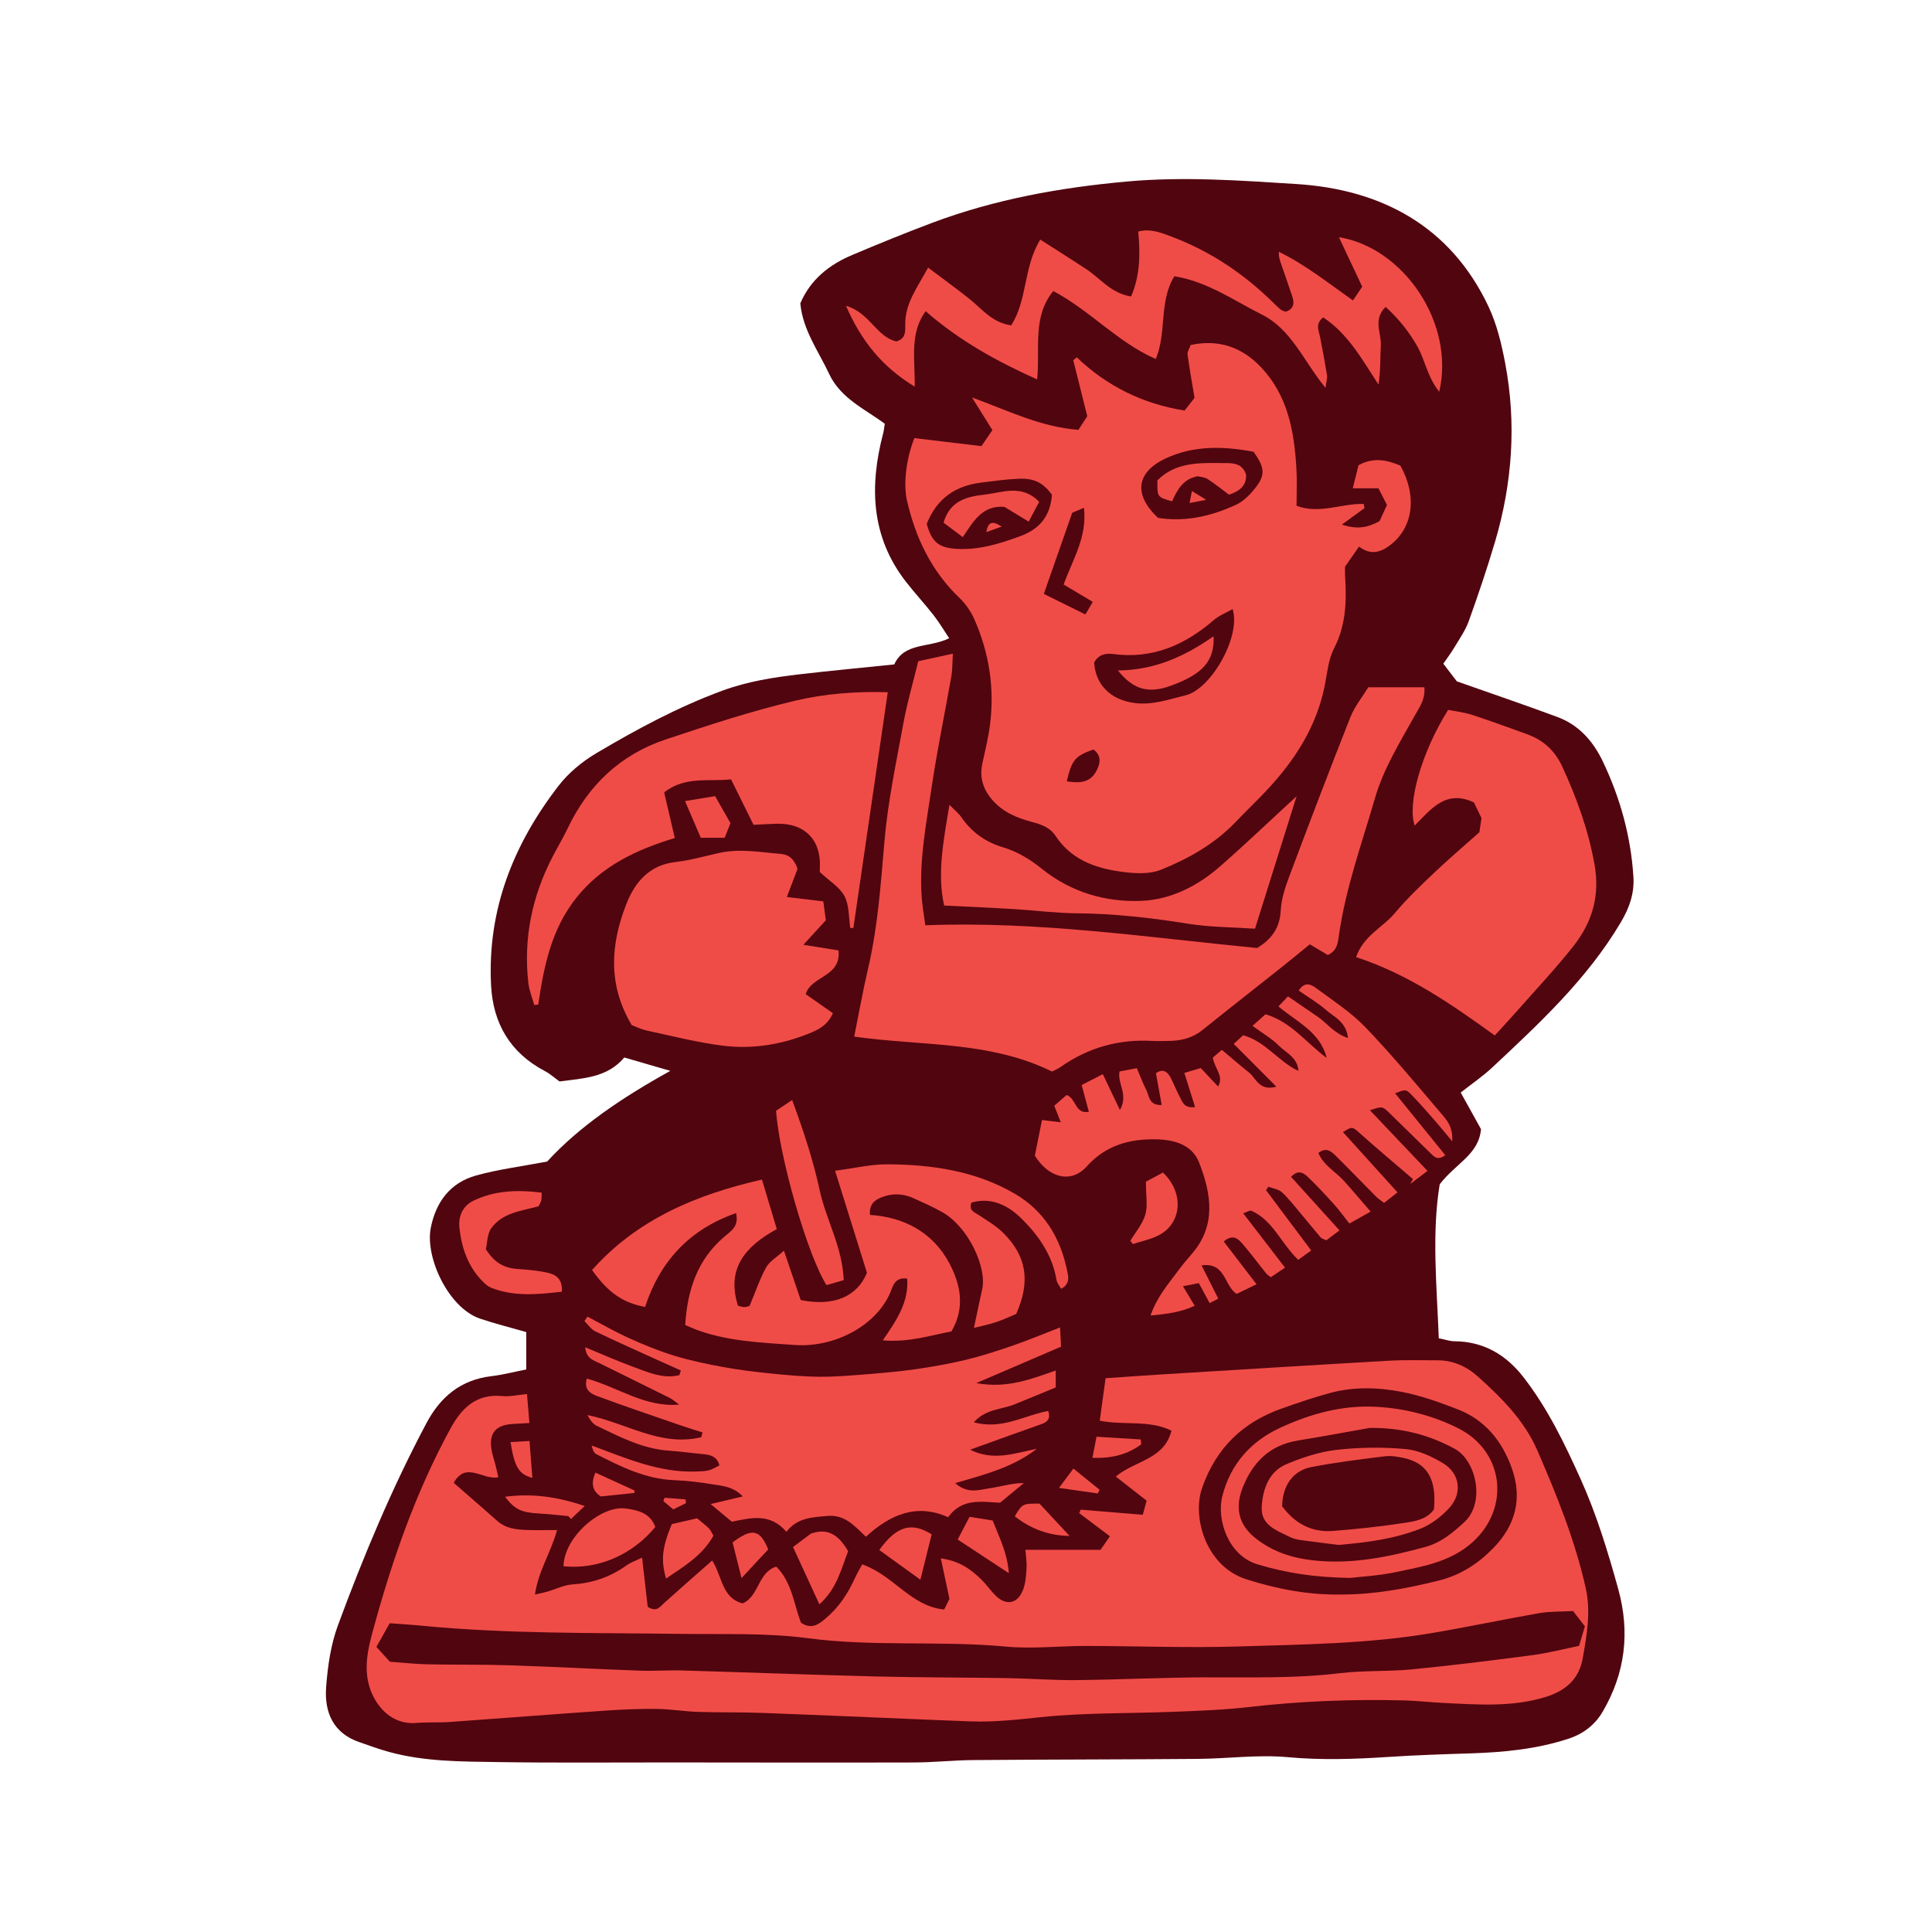 <svg version="1.1" id="svg" xmlns="http://www.w3.org/2000/svg" xmlns:xlink="http://www.w3.org/1999/xlink" x="0px" y="0px"
	 width="200px" height="200px" viewBox="0 0 200 200" enable-background="new 0 0 200 200" xml:space="preserve">
<path class="stroke" fill="#51050f"  fill-rule="evenodd" clip-rule="evenodd" d="M149.039,122.596c-0.834,5.071-0.31,10.456-0.095,15.943
	c0.638,0.127,1.124,0.303,1.612,0.306c3.014,0.02,5.34,1.393,7.133,3.697c2.517,3.232,4.282,6.896,5.955,10.612
	c1.65,3.663,2.805,7.483,3.875,11.342c1.238,4.47,0.727,8.701-1.604,12.688c-0.801,1.368-1.997,2.303-3.563,2.814
	c-3.293,1.076-6.678,1.401-10.108,1.51c-2.838,0.091-5.677,0.183-8.509,0.369c-3.479,0.23-6.93,0.347-10.434,0.025
	c-3.06-0.282-6.18,0.152-9.275,0.178c-7.741,0.064-15.482,0.06-23.224,0.121c-2.065,0.017-4.13,0.243-6.195,0.249
	c-8.526,0.024-17.052,0.002-25.577-0.003c-5.807-0.004-11.614,0.053-17.42-0.036c-3.797-0.059-7.622-0.03-11.334-1.051
	c-1.053-0.288-2.08-0.668-3.111-1.027c-2.697-0.938-3.59-3.104-3.404-5.657c0.156-2.165,0.478-4.403,1.223-6.425
	c2.639-7.146,5.573-14.173,9.153-20.914c1.466-2.759,3.574-4.503,6.749-4.879c1.202-0.143,2.383-0.456,3.593-0.694
	c0-1.465,0-2.783,0-3.866c-1.738-0.5-3.278-0.886-4.777-1.39c-3.269-1.099-5.722-6.34-5.106-9.417
	c0.538-2.688,2.026-4.661,4.682-5.403c2.28-0.637,4.656-0.93,7.365-1.447c3.309-3.606,7.66-6.568,12.75-9.386
	c-1.854-0.539-3.24-0.94-4.77-1.384c-1.76,2.107-4.277,2.153-6.703,2.481c-0.5-0.36-0.968-0.788-1.511-1.073
	c-3.591-1.886-5.373-4.936-5.575-8.891c-0.398-7.787,2.307-14.588,6.988-20.645c1.039-1.347,2.46-2.517,3.932-3.386
	c4.16-2.463,8.407-4.753,12.98-6.445c2.656-0.981,5.355-1.395,8.106-1.716c3.199-0.372,6.409-0.673,9.735-1.016
	c1.037-2.305,3.6-1.686,5.684-2.709c-0.568-0.848-1.043-1.653-1.613-2.385c-0.913-1.167-1.924-2.261-2.837-3.429
	c-3.667-4.693-3.82-9.939-2.377-15.428c0.064-0.246,0.087-0.503,0.162-0.959c-2.034-1.518-4.573-2.621-5.76-5.161
	c-1.111-2.377-2.733-4.548-2.985-7.306c1.051-2.471,2.99-4.001,5.373-5.009c2.733-1.154,5.482-2.277,8.26-3.321
	c6.503-2.443,13.244-3.655,20.166-4.282c5.894-0.534,11.76-0.108,17.58,0.261c8.742,0.555,15.916,4.33,19.857,12.672
	c0.867,1.837,1.359,3.898,1.738,5.911c1.167,6.197,0.738,12.346-1.038,18.384c-0.82,2.784-1.757,5.537-2.735,8.271
	c-0.341,0.954-0.947,1.817-1.474,2.699c-0.358,0.604-0.788,1.166-1.164,1.716c0.532,0.695,0.999,1.304,1.401,1.828
	c3.494,1.234,6.969,2.413,10.408,3.689c2.232,0.828,3.71,2.514,4.717,4.631c1.793,3.77,2.885,7.727,3.152,11.9
	c0.109,1.729-0.404,3.211-1.311,4.736c-3.485,5.874-8.411,10.437-13.313,15.027c-0.979,0.916-2.104,1.679-3.253,2.584
	c0.681,1.228,1.39,2.507,2.099,3.786C153.094,119.512,150.689,120.437,149.039,122.596z"/>
<path fill-rule="evenodd" clip-rule="evenodd" fill="#f04c47" class="fill" d="M54.553,144.313c0.094,1.122,0.168,1.995,0.251,2.994
	c-0.684,0.04-1.247,0.068-1.81,0.108c-1.725,0.121-2.408,0.992-2.102,2.715c0.09,0.506,0.267,0.997,0.395,1.498
	c0.104,0.409,0.194,0.821,0.305,1.293c-1.586,0.35-3.337-1.709-4.625,0.579c1.527,1.334,3.027,2.627,4.508,3.943
	c0.891,0.79,1.975,0.905,3.079,0.941c0.96,0.031,1.919,0.007,3.11,0.007c-0.641,2.344-1.937,4.231-2.288,6.678
	c0.635-0.149,0.979-0.214,1.312-0.311c0.857-0.251,1.699-0.686,2.566-0.74c2.065-0.133,3.905-0.751,5.579-1.956
	c0.448-0.324,1.001-0.506,1.634-0.816c0.215,1.872,0.409,3.564,0.584,5.094c0.927,0.574,1.243,0.016,1.672-0.371
	c1.614-1.457,3.256-2.886,5-4.424c1.043,1.615,0.983,3.869,3.148,4.438c1.739-0.752,1.556-3.201,3.487-3.807
	c1.648,1.626,1.816,3.924,2.565,5.813c1.112,0.73,1.843,0.143,2.539-0.441c1.361-1.141,2.317-2.584,3.043-4.196
	c0.204-0.455,0.47-0.884,0.755-1.413c1.637,0.588,2.848,1.622,4.109,2.596c1.273,0.98,2.596,1.908,4.371,2.082
	c0.233-0.473,0.452-0.916,0.545-1.104c-0.317-1.49-0.578-2.718-0.89-4.188c1.946,0.258,3.145,1.153,4.234,2.227
	c0.505,0.497,0.907,1.097,1.408,1.598c1.101,1.103,2.296,0.899,2.862-0.557c0.273-0.697,0.32-1.498,0.368-2.258
	c0.039-0.628-0.073-1.266-0.118-1.9c2.654,0,5.189,0,7.775,0c0.318-0.459,0.599-0.863,0.975-1.403
	c-1.107-0.833-2.146-1.613-3.183-2.394c0.054-0.12,0.107-0.239,0.161-0.358c2.119,0.175,4.237,0.35,6.425,0.53
	c0.179-0.665,0.286-1.064,0.395-1.464c-1.079-0.844-2.075-1.623-3.19-2.495c1.985-1.669,5.029-1.749,5.76-4.753
	c-2.36-1.144-4.883-0.519-7.421-1.03c0.206-1.499,0.404-2.938,0.604-4.395c2.053-0.141,3.898-0.276,5.747-0.39
	c7.859-0.481,15.718-0.972,23.58-1.421c1.672-0.096,3.354-0.046,5.031-0.044c1.63,0.001,3.016,0.632,4.211,1.707
	c2.458,2.215,4.784,4.53,6.134,7.642c2.005,4.619,3.89,9.276,4.997,14.214c0.555,2.475,0.116,4.891-0.31,7.3
	c-0.372,2.109-1.748,3.334-3.783,3.972c-3.482,1.091-7.028,0.805-10.573,0.638c-1.352-0.063-2.699-0.226-4.05-0.262
	c-5.426-0.144-10.834,0.068-16.232,0.69c-2.557,0.295-5.141,0.382-7.714,0.485c-4.574,0.185-9.176,0.078-13.717,0.554
	c-2.438,0.255-4.845,0.529-7.292,0.438c-1.222-0.046-2.444-0.093-3.668-0.143c-5.997-0.248-11.993-0.513-17.991-0.736
	c-2.192-0.081-4.391-0.029-6.583-0.103c-1.41-0.047-2.817-0.293-4.227-0.307c-1.802-0.02-3.607,0.055-5.406,0.179
	c-5.341,0.369-10.679,0.792-16.02,1.17c-1.158,0.083-2.329,0.006-3.485,0.103c-2.521,0.215-4.128-1.668-4.767-3.479
	c-0.736-2.086-0.254-4.137,0.28-6.101c1.966-7.233,4.417-14.294,8.024-20.905c1.158-2.122,2.676-3.615,5.355-3.352
	C52.741,144.598,53.514,144.407,54.553,144.313z M40.357,172.021c1.338,0.096,2.619,0.241,3.902,0.269
	c2.83,0.061,5.663,0.008,8.492,0.101c4.498,0.146,8.994,0.391,13.491,0.555c1.474,0.054,2.95-0.062,4.423-0.019
	c6.691,0.195,13.382,0.454,20.074,0.622c4.512,0.112,9.026,0.097,13.54,0.17c2.38,0.039,4.761,0.23,7.14,0.205
	c4.445-0.045,8.89-0.27,13.335-0.284c4.643-0.015,9.278,0.131,13.911-0.428c2.49-0.3,5.031-0.16,7.531-0.402
	c4.166-0.407,8.322-0.925,12.473-1.474c1.637-0.216,3.247-0.641,4.793-0.954c0.264-0.88,0.443-1.48,0.606-2.023
	c-0.468-0.605-0.858-1.111-1.225-1.586c-1.326,0.075-2.431,0.033-3.495,0.219c-3.735,0.654-7.447,1.445-11.188,2.074
	c-6.576,1.104-13.238,1.166-19.875,1.373c-5.279,0.165-10.569-0.045-15.855-0.05c-2.769-0.004-5.561,0.323-8.301,0.067
	c-6.816-0.639-13.665,0.033-20.488-0.868c-4.325-0.573-8.758-0.387-13.143-0.448c-8.968-0.127-17.942,0.021-26.887-0.852
	c-1.02-0.101-2.043-0.157-3.271-0.249c-0.454,0.811-0.903,1.612-1.373,2.447C39.521,171.095,39.945,171.564,40.357,172.021z
	 M138.875,165.066c3.443-0.007,6.783-0.62,10.115-1.461c2.234-0.563,4.02-1.741,5.565-3.315c2.319-2.361,3.089-5.153,1.929-8.352
	c-1.015-2.795-2.768-4.955-5.582-6.044c-1.858-0.719-3.764-1.408-5.71-1.792c-2.466-0.483-5.007-0.574-7.479,0.091
	c-1.676,0.449-3.323,1.018-4.964,1.593c-4.076,1.426-6.857,4.086-8.312,8.254c-1.052,3.014,0.399,8.105,4.559,9.438
	C132.221,164.509,135.489,165.128,138.875,165.066z"/>
<path fill-rule="evenodd" clip-rule="evenodd" fill="#f04c47" class="fill" d="M94.658,45.353c2.421,0.289,4.705,0.562,6.941,0.829
	c0.469-0.685,0.787-1.149,1.134-1.658c-0.726-1.161-1.418-2.27-2.111-3.378c3.659,1.323,7.052,3.047,11.013,3.353
	c0.31-0.474,0.616-0.944,0.92-1.41c-0.494-1.971-0.973-3.883-1.451-5.796c0.12-0.1,0.241-0.199,0.361-0.299
	c3.12,2.967,6.777,4.799,11.166,5.506c0.318-0.408,0.699-0.896,1.027-1.314c-0.264-1.593-0.527-3.046-0.724-4.506
	c-0.037-0.278,0.194-0.593,0.332-0.97c2.851-0.601,5.233,0.19,7.213,2.246c2.833,2.938,3.493,6.668,3.724,10.527
	c0.076,1.275,0.013,2.558,0.013,3.873c2.354,0.906,4.669-0.256,6.952-0.188c0.028,0.145,0.057,0.289,0.086,0.435
	c-0.677,0.491-1.354,0.984-2.346,1.704c1.63,0.538,2.701,0.297,3.9-0.356c0.207-0.451,0.47-1.024,0.77-1.677
	c-0.296-0.577-0.58-1.135-0.881-1.724c-0.857,0-1.613,0-2.66,0c0.226-0.907,0.416-1.674,0.594-2.388
	c1.565-0.865,2.966-0.538,4.333,0.037c1.764,3.152,1.327,6.425-1.062,8.237c-0.999,0.758-2.026,1.06-3.218,0.147
	c-0.479,0.688-0.951,1.366-1.447,2.079c0,0.308-0.018,0.63,0.004,0.948c0.168,2.584,0.106,5.094-1.142,7.508
	c-0.576,1.113-0.697,2.477-0.941,3.742c-0.839,4.341-3.126,7.872-6.097,11.024c-1.018,1.08-2.099,2.104-3.122,3.18
	c-2.182,2.295-4.886,3.812-7.763,4.976c-1.014,0.411-2.286,0.399-3.409,0.283c-2.951-0.309-5.725-1.113-7.497-3.789
	c-0.59-0.891-1.473-1.186-2.425-1.44c-1.574-0.42-3.046-1.02-4.152-2.319c-0.948-1.114-1.31-2.329-0.995-3.766
	c0.29-1.323,0.615-2.647,0.787-3.988c0.484-3.789-0.09-7.45-1.631-10.934c-0.355-0.803-0.898-1.585-1.532-2.191
	c-2.905-2.781-4.548-6.224-5.431-10.074C93.485,50.057,93.839,47.383,94.658,45.353z M119.878,53.61
	c2.862,0.448,5.54-0.187,8.077-1.356c0.827-0.381,1.553-1.151,2.115-1.901c0.934-1.244,0.813-2.016-0.295-3.585
	c-3.041-0.575-6.172-0.695-9.131,0.7C117.615,48.896,117.322,51.209,119.878,53.61z M113.266,68.58
	c0.14,2.314,1.702,3.872,4.188,4.197c1.842,0.24,3.524-0.373,5.278-0.799c2.646-0.642,5.753-6.092,4.87-8.927
	c-0.686,0.393-1.41,0.668-1.961,1.146c-3.006,2.599-6.375,4.051-10.427,3.507C114.368,67.59,113.691,67.808,113.266,68.58z
	 M95.934,54.23c0.508,1.825,1.191,2.446,2.951,2.576c2.371,0.178,4.571-0.504,6.772-1.317c2.079-0.77,3.084-2.185,3.241-4.273
	c-0.935-1.259-1.824-1.724-3.49-1.653c-1.285,0.056-2.568,0.235-3.849,0.396C98.916,50.288,96.983,51.588,95.934,54.23z
	 M110.105,60.507c0.976-2.665,2.455-4.93,2.104-7.939c-0.711,0.3-1.143,0.483-1.214,0.513c-1.032,2.952-1.94,5.546-2.938,8.4
	c1.445,0.715,2.847,1.406,4.303,2.127c0.356-0.605,0.571-0.971,0.765-1.3C112.096,61.694,111.167,61.139,110.105,60.507z
	 M110.43,80.88c1.287,0.216,2.354,0.151,2.996-0.944c0.459-0.78,0.687-1.667-0.231-2.351C111.285,78.27,110.965,78.638,110.43,80.88
	z"/>
<path fill-rule="evenodd" clip-rule="evenodd" fill="#f04c47" class="fill" d="M88.427,107.309c0.493-2.441,0.903-4.771,1.442-7.07
	c1.021-4.352,1.308-8.777,1.695-13.213c0.359-4.094,1.221-8.149,1.965-12.202c0.393-2.138,1.009-4.234,1.529-6.375
	c1.216-0.266,2.263-0.494,3.58-0.782c-0.058,0.955-0.033,1.649-0.15,2.317c-0.679,3.873-1.489,7.727-2.062,11.616
	c-0.554,3.757-1.293,7.515-1.007,11.351c0.065,0.884,0.226,1.762,0.367,2.837c11.638-0.458,22.981,1.249,34.345,2.35
	c1.522-0.912,2.363-2.095,2.454-3.917c0.06-1.197,0.474-2.409,0.901-3.55c2.059-5.488,4.143-10.967,6.3-16.416
	c0.442-1.117,1.24-2.093,1.856-3.107c1.99,0,3.834,0,5.809,0c0.111,1.273-0.535,2.103-1.013,2.963
	c-1.535,2.761-3.212,5.445-4.104,8.522c-1.362,4.706-3.044,9.326-3.732,14.208c-0.108,0.773-0.171,1.564-1.145,2.022
	c-0.511-0.303-1.095-0.65-1.866-1.109c-0.912,0.743-1.844,1.518-2.791,2.272c-2.775,2.204-5.569,4.387-8.333,6.608
	c-1.073,0.862-2.294,1.127-3.618,1.126c-0.516-0.001-1.034,0.025-1.549-0.004c-3.479-0.2-6.646,0.685-9.5,2.692
	c-0.26,0.182-0.561,0.305-0.893,0.481C102.457,107.739,95.343,108.298,88.427,107.309z"/>
<path fill-rule="evenodd" clip-rule="evenodd" fill="#f04c47" class="fill" d="M100.429,150.071c2.392,1.213,4.626,0.366,6.908-0.096
	c-2.429,1.898-5.332,2.651-8.458,3.558c1.303,1.158,2.507,0.686,3.612,0.524c1.149-0.169,2.27-0.53,3.495-0.531
	c-0.77,0.637-1.538,1.274-2.455,2.034c-1.792-0.058-3.896-0.566-5.383,1.5c-3.289-1.474-6.014-0.255-8.508,2.021
	c-1.21-1.139-2.189-2.322-4.008-2.15c-1.572,0.147-3.102,0.174-4.224,1.642c-1.698-1.99-3.689-1.438-5.651-1.046
	c-0.693-0.578-1.369-1.142-2.193-1.828c1.151-0.272,2.109-0.501,3.331-0.792c-1.065-1.09-2.242-1.096-3.311-1.277
	c-1.27-0.215-2.562-0.352-3.849-0.407c-2.938-0.129-5.479-1.401-8.012-2.695c-0.253-0.129-0.383-0.503-0.478-0.891
	c3.534,1.305,6.955,2.825,10.786,2.693c0.449-0.015,0.91-0.021,1.342-0.124c0.359-0.086,0.688-0.311,1.102-0.509
	c-0.237-0.885-0.854-1.087-1.592-1.156c-1.221-0.115-2.438-0.287-3.662-0.371c-2.717-0.188-5.064-1.434-7.447-2.568
	c-0.41-0.194-0.701-0.636-0.962-1.115c3.965,0.786,7.569,3.319,11.782,2.291c0.043-0.166,0.087-0.331,0.13-0.496
	c-0.709-0.227-1.423-0.438-2.126-0.681c-2.923-1.011-5.854-2-8.754-3.071c-0.671-0.247-1.443-0.652-1.094-1.817
	c3.227,0.882,6.011,2.999,9.552,2.69c-0.33-0.238-0.636-0.525-0.995-0.705c-2.417-1.207-4.851-2.384-7.268-3.592
	c-0.585-0.292-1.35-0.444-1.459-1.638c1.754,0.722,3.303,1.413,4.892,1.996c1.571,0.576,3.146,1.312,4.86,0.888
	c0.05-0.16,0.101-0.321,0.151-0.482c-0.843-0.378-1.687-0.751-2.526-1.134c-2.113-0.963-4.236-1.901-6.325-2.913
	c-0.444-0.215-0.757-0.703-1.131-1.065c0.106-0.153,0.212-0.306,0.317-0.458c1.425,0.744,2.82,1.552,4.281,2.214
	c1.526,0.69,3.087,1.333,4.686,1.822c1.663,0.509,3.377,0.867,5.089,1.181c1.644,0.302,3.311,0.504,4.975,0.672
	c1.67,0.169,3.348,0.322,5.023,0.332c1.671,0.01,3.347-0.138,5.016-0.271c1.672-0.135,3.347-0.285,5.004-0.527
	c1.721-0.252,3.44-0.553,5.128-0.963c1.625-0.395,3.225-0.912,4.807-1.459c1.575-0.543,3.116-1.19,4.91-1.884
	c0.036,0.691,0.062,1.212,0.104,1.99c-2.818,1.212-5.606,2.41-8.773,3.771c3.144,0.575,5.6-0.38,8.22-1.303c0,0.665,0,1.199,0,1.754
	c-1.461,0.6-2.879,1.192-4.306,1.765c-1.316,0.526-2.909,0.443-4.177,1.839c2.931,0.81,5.225-0.727,7.713-1.171
	c0.243,0.779-0.047,1.131-0.693,1.357c-2.185,0.766-4.359,1.56-6.539,2.342C101.001,149.861,100.715,149.967,100.429,150.071z"/>
<path fill-rule="evenodd" clip-rule="evenodd" fill="#f04c47" class="fill" d="M139.023,117.193c1.854,2.051,3.705,4.098,5.645,6.241
	c-0.561,0.439-0.947,0.744-1.387,1.088c-0.316-0.243-0.587-0.407-0.804-0.625c-1.407-1.415-2.791-2.856-4.211-4.258
	c-0.455-0.449-0.974-0.919-1.788-0.284c0.522,1.278,1.765,1.919,2.637,2.88c0.896,0.986,1.751,2.012,2.77,3.189
	c-0.796,0.448-1.33,0.748-2.197,1.236c-0.544-0.687-1.029-1.366-1.583-1.982c-0.862-0.96-1.745-1.902-2.671-2.801
	c-0.461-0.447-1.026-0.849-1.786-0.052c1.637,1.811,3.28,3.627,5.015,5.542c-0.586,0.443-0.976,0.74-1.355,1.027
	c-0.259-0.123-0.477-0.16-0.587-0.289c-0.714-0.83-1.396-1.688-2.103-2.524c-0.623-0.737-1.214-1.515-1.921-2.163
	c-0.349-0.319-0.929-0.387-1.403-0.568c-0.078,0.121-0.154,0.242-0.231,0.364c1.52,2.027,3.038,4.056,4.672,6.235
	c-0.491,0.355-0.916,0.663-1.342,0.97c-1.781-1.702-2.604-4.083-4.85-5.083c-0.16-0.071-0.444,0.133-0.845,0.268
	c1.475,1.916,2.857,3.715,4.325,5.622c-0.652,0.44-1.056,0.713-1.472,0.994c-0.22-0.181-0.385-0.278-0.498-0.42
	c-0.808-1.007-1.574-2.049-2.416-3.026c-0.449-0.521-0.993-1.071-1.958-0.255c1.103,1.438,2.182,2.844,3.396,4.426
	c-0.723,0.349-1.437,0.695-2.068,1.001c-1.316-0.886-1.114-3.29-3.623-2.953c0.643,1.275,1.173,2.329,1.735,3.446
	c-0.36,0.183-0.569,0.287-0.898,0.453c-0.361-0.666-0.686-1.264-1.119-2.062c-0.454,0.09-0.948,0.187-1.644,0.322
	c0.477,0.791,0.801,1.332,1.215,2.019c-1.446,0.68-2.902,0.854-4.566,1.01c0.631-1.863,1.771-3.183,2.798-4.565
	c0.461-0.621,0.956-1.219,1.464-1.804c2.583-2.971,2.014-6.265,0.758-9.476c-0.738-1.889-2.675-2.369-4.52-2.396
	c-2.715-0.039-5.154,0.631-7.119,2.819c-1.585,1.765-3.897,1.218-5.361-1.125c0.223-1.11,0.472-2.353,0.74-3.688
	c0.703,0.084,1.232,0.147,1.948,0.233c-0.255-0.643-0.438-1.104-0.679-1.714c0.424-0.368,0.887-0.77,1.282-1.111
	c1.031,0.386,0.829,1.988,2.302,1.743c-0.238-0.89-0.465-1.731-0.744-2.774c0.672-0.345,1.328-0.683,2.188-1.125
	c0.576,1.208,1.099,2.304,1.768,3.71c0.916-1.623-0.283-2.701-0.039-3.991c0.488-0.093,1.03-0.193,1.791-0.337
	c0.337,0.786,0.618,1.546,0.983,2.262c0.31,0.609,0.25,1.603,1.593,1.549c-0.207-1.135-0.396-2.183-0.597-3.288
	c0.707-0.506,1.182-0.191,1.524,0.465c0.328,0.629,0.578,1.299,0.915,1.922c0.289,0.536,0.439,1.28,1.612,1.108
	c-0.364-1.159-0.715-2.274-1.109-3.528c0.57-0.169,1.095-0.326,1.695-0.506c0.583,0.622,1.141,1.215,1.799,1.916
	c0.605-1.105-0.31-1.751-0.553-2.991c0.124-0.108,0.447-0.386,0.938-0.811c1.056,0.886,1.912,1.636,2.804,2.344
	c0.752,0.598,1.058,1.966,2.842,1.471c-1.567-1.574-2.948-2.96-4.415-4.433c0.38-0.345,0.689-0.625,0.979-0.889
	c2.332,0.646,3.662,2.739,5.72,3.691c-0.094-1.413-1.272-1.856-2.025-2.615c-0.752-0.756-1.715-1.302-2.733-2.048
	c0.528-0.472,0.936-0.834,1.352-1.204c2.683,0.8,4.248,3.002,6.329,4.517c-0.665-2.677-3.06-3.7-4.995-5.326
	c0.316-0.331,0.599-0.629,0.987-1.04c1.068,0.731,2.069,1.421,3.075,2.103c0.974,0.661,1.682,1.73,3.144,2.204
	c-0.197-1.692-1.437-2.167-2.278-2.901c-0.857-0.748-1.857-1.332-2.828-2.009c0.696-1.073,1.396-0.551,1.904-0.177
	c1.711,1.263,3.532,2.444,4.991,3.965c2.724,2.837,5.245,5.869,7.795,8.867c0.589,0.692,1.303,1.423,1.198,2.945
	c-0.81-0.966-1.359-1.647-1.939-2.305c-0.767-0.872-1.529-1.748-2.343-2.574c-0.521-0.528-0.561-0.489-1.629-0.089
	c1.718,2.119,3.435,4.238,5.198,6.413c-0.83,0.605-1.186,0.118-1.516-0.201c-1.444-1.384-2.854-2.807-4.294-4.195
	c-0.717-0.69-0.735-0.67-1.995-0.262c1.994,2.103,3.914,4.124,5.961,6.281c-0.703,0.534-1.242,0.945-1.781,1.355
	c0.093-0.169,0.186-0.337,0.279-0.506c-1.806-1.551-3.629-3.079-5.407-4.662C139.982,116.618,140.021,116.574,139.023,117.193z"/>
<path fill-rule="evenodd" clip-rule="evenodd" fill="#f04c47" class="fill" d="M153.143,86.156c0.051-0.335,0.128-0.843,0.222-1.467
	c-0.241-0.501-0.519-1.071-0.786-1.621c-2.918-1.378-4.449,0.708-6.132,2.397c-0.794-2.315,0.729-7.625,3.464-11.979
	c0.755,0.151,1.636,0.244,2.46,0.513c1.9,0.614,3.774,1.31,5.654,1.984c1.712,0.614,2.918,1.676,3.715,3.408
	c1.491,3.239,2.677,6.516,3.317,10.057c0.595,3.287-0.234,6.035-2.187,8.506c-1.796,2.272-3.789,4.39-5.705,6.566
	c-0.761,0.866-1.548,1.708-2.425,2.673c-4.473-3.229-8.947-6.341-14.356-8.114c0.76-2.226,2.761-3.063,3.999-4.543
	c1.235-1.478,2.643-2.818,4.042-4.15C149.869,89.011,151.393,87.718,153.143,86.156z"/>
<path fill-rule="evenodd" clip-rule="evenodd" fill="#f04c47" class="fill" d="M86.447,121.195c2.088-0.272,3.727-0.671,5.364-0.665
	c4.625,0.019,9.153,0.665,13.238,3.044c3.027,1.762,4.701,4.529,5.404,7.891c0.126,0.602,0.39,1.439-0.609,1.951
	c-0.169-0.318-0.427-0.609-0.48-0.934c-0.418-2.544-1.849-4.577-3.578-6.298c-1.354-1.348-3.113-2.306-5.224-1.692
	c-0.312,0.853,0.341,1.004,0.81,1.319c0.845,0.568,1.749,1.09,2.464,1.798c2.449,2.428,2.855,5.028,1.363,8.406
	c-0.624,0.26-1.319,0.594-2.047,0.838c-0.72,0.24-1.471,0.392-2.33,0.614c0.307-1.448,0.566-2.734,0.854-4.015
	c0.506-2.246-1.439-6.48-4.176-7.997c-0.957-0.529-1.961-0.979-2.96-1.428c-1.046-0.47-2.133-0.518-3.209-0.11
	c-0.759,0.287-1.384,0.72-1.267,1.851c3.593,0.228,6.552,1.857,8.229,5.038c1.097,2.082,1.677,4.515,0.193,7.026
	c-2.175,0.4-4.405,1.161-7.097,0.915c1.43-2.079,2.697-3.941,2.523-6.384c-0.973-0.146-1.36,0.385-1.614,1.09
	c-1.312,3.646-5.796,6.081-10.018,5.779c-3.349-0.238-6.703-0.357-9.915-1.479c-0.42-0.146-0.825-0.336-1.434-0.586
	c0.223-3.601,1.245-6.788,4.108-9.19c0.674-0.565,1.469-1.042,1.156-2.396c-4.919,1.716-7.893,5.074-9.419,9.714
	c-2.334-0.44-3.837-1.503-5.488-3.824c4.686-5.252,10.766-7.802,17.59-9.363c0.559,1.867,1.033,3.45,1.535,5.127
	c-3.236,1.768-5.252,4.066-4.016,7.936c0.324,0.069,0.511,0.152,0.69,0.138c0.245-0.021,0.484-0.116,0.509-0.122
	c0.607-1.452,1.053-2.777,1.715-3.985c0.338-0.619,1.064-1.025,1.84-1.732c0.657,1.928,1.207,3.544,1.74,5.11
	c3.393,0.688,5.839-0.334,6.854-2.823C88.7,128.402,87.646,125.03,86.447,121.195z"/>
<path fill-rule="evenodd" clip-rule="evenodd" fill="#f04c47" class="fill" d="M91.902,71.66c-1.207,8.277-2.383,16.336-3.559,24.393
	c-0.106,0.007-0.213,0.013-0.32,0.02c-0.174-1.11-0.098-2.353-0.594-3.292c-0.495-0.938-1.563-1.572-2.557-2.505
	c0,0.044-0.012-0.21,0.002-0.463c0.142-2.864-1.577-4.618-4.463-4.54c-0.767,0.021-1.531,0.068-2.406,0.11
	c-0.765-1.547-1.5-3.033-2.328-4.707c-2.271,0.266-4.749-0.372-6.923,1.354c0.372,1.597,0.706,3.03,1.101,4.72
	c-3.89,1.184-7.519,2.838-10.181,6.174c-2.603,3.26-3.373,7.111-3.956,11.075c-0.139,0.012-0.276,0.024-0.414,0.036
	c-0.209-0.758-0.52-1.504-0.608-2.273c-0.527-4.623,0.384-8.984,2.522-13.1c0.506-0.974,1.074-1.918,1.546-2.908
	c2.127-4.473,5.47-7.648,10.169-9.213c4.399-1.466,8.821-2.92,13.324-3.991C85.363,71.81,88.613,71.558,91.902,71.66z"/>
<path fill-rule="evenodd" clip-rule="evenodd" fill="#f04c47" class="fill" d="M82.562,89.941c-0.351,0.923-0.69,1.815-1.11,2.92
	c1.282,0.152,2.445,0.29,3.777,0.449c0.1,0.753,0.188,1.417,0.26,1.955c-0.797,0.871-1.457,1.593-2.323,2.541
	c1.478,0.234,2.563,0.407,3.636,0.577c0.3,2.787-2.83,2.611-3.393,4.535c0.926,0.648,1.844,1.291,2.814,1.97
	c-0.503,1.139-1.331,1.616-2.209,1.987c-2.967,1.252-6.087,1.774-9.265,1.365c-2.611-0.337-5.184-0.994-7.765-1.551
	c-0.617-0.134-1.201-0.428-1.588-0.569c-2.5-4.201-2.175-8.364-0.578-12.479c0.888-2.285,2.367-4.095,5.123-4.407
	c1.526-0.175,3.023-0.608,4.53-0.941c2.126-0.47,4.231-0.069,6.347,0.102C81.708,88.468,82.22,88.961,82.562,89.941z"/>
<path fill-rule="evenodd" clip-rule="evenodd" fill="#f04c47" class="fill" d="M140.06,31.101c0.361-0.537,0.604-0.898,0.957-1.423
	c-0.799-1.696-1.614-3.428-2.413-5.124c6.71,1.084,12.042,8.913,10.385,15.999c-1.223-1.517-1.458-3.275-2.278-4.717
	c-0.864-1.519-1.925-2.841-3.267-4.063c-1.354,1.306-0.434,2.688-0.502,3.942c-0.071,1.337-0.016,2.68-0.242,4.096
	c-1.681-2.568-3.117-5.23-5.727-6.955c-0.849,0.667-0.457,1.345-0.324,2.011c0.263,1.323,0.508,2.651,0.723,3.983
	c0.047,0.28-0.064,0.586-0.16,1.302c-2.279-2.797-3.52-6.055-6.576-7.583c-2.909-1.456-5.621-3.411-9.065-3.973
	c-1.632,2.656-0.759,5.791-1.928,8.568c-3.938-1.723-6.807-5.028-10.612-7.036c-2.204,2.735-1.331,5.896-1.668,9.148
	c-4.193-1.881-8.025-3.993-11.543-7.062c-1.688,2.322-1.087,4.99-1.129,7.81c-3.377-2.05-5.514-4.709-7.115-8.363
	c2.445,0.683,3.161,3.225,5.22,3.686c0.983-0.295,0.923-1.037,0.915-1.757c-0.024-2.188,1.247-3.82,2.368-5.886
	c1.55,1.169,2.944,2.174,4.284,3.246c1.289,1.029,2.32,2.44,4.312,2.732c1.7-2.617,1.244-5.996,3.014-8.879
	c1.625,1.041,3.194,2.025,4.742,3.043c1.466,0.964,2.583,2.517,4.659,2.85c0.952-2.223,0.951-4.434,0.741-6.731
	c1.29-0.327,2.372,0.131,3.425,0.525c4.052,1.512,7.555,3.885,10.626,6.915c0.229,0.227,0.456,0.458,0.712,0.652
	c0.146,0.111,0.345,0.151,0.495,0.213c0.848-0.276,0.923-0.869,0.694-1.562c-0.384-1.162-0.794-2.313-1.191-3.471
	c-0.118-0.343-0.231-0.688-0.21-1.173C135.102,27.384,137.431,29.253,140.06,31.101z"/>
<path fill-rule="evenodd" clip-rule="evenodd" fill="#f04c47" class="fill" d="M134.222,82.427c-1.477,4.704-2.861,9.113-4.305,13.712
	c-2.334-0.16-4.655-0.15-6.917-0.513c-3.83-0.613-7.655-1.049-11.539-1.081c-2.187-0.02-4.369-0.308-6.556-0.44
	c-2.308-0.139-4.617-0.235-7.165-0.363c-0.74-3.256-0.088-6.644,0.547-10.426c0.536,0.551,0.955,0.879,1.242,1.296
	c1.07,1.555,2.505,2.565,4.305,3.103c1.5,0.447,2.791,1.239,4.024,2.229c2.985,2.399,6.544,3.464,10.286,3.313
	c3.076-0.123,5.849-1.543,8.179-3.587C128.933,87.383,131.444,84.982,134.222,82.427z"/>
<path fill-rule="evenodd" clip-rule="evenodd" fill="#f04c47" class="fill" d="M87.344,132.516c-0.781,0.227-1.308,0.379-1.784,0.518
	c-1.948-3.057-4.896-13.265-5.22-18.052c0.432-0.288,0.943-0.63,1.662-1.111c1.17,3.177,2.174,6.206,2.847,9.329
	C85.506,126.255,87.197,129.049,87.344,132.516z"/>
<path fill-rule="evenodd" clip-rule="evenodd" fill="#f04c47" class="fill" d="M50.295,129.315c0.96,1.524,2.032,1.972,3.333,2.055
	c0.961,0.062,1.929,0.153,2.871,0.341c0.899,0.179,1.743,0.523,1.666,2.007c-2.475,0.274-4.913,0.54-7.323-0.409
	c-0.288-0.112-0.549-0.337-0.775-0.557c-1.599-1.557-2.28-3.528-2.51-5.687c-0.129-1.216,0.414-2.262,1.43-2.757
	c2.233-1.089,4.626-1.156,7.094-0.842c-0.026,0.454-0.01,0.643-0.057,0.815c-0.045,0.179-0.152,0.343-0.27,0.592
	c-1.736,0.479-3.725,0.643-4.895,2.271C50.424,127.753,50.443,128.688,50.295,129.315z"/>
<path fill-rule="evenodd" clip-rule="evenodd" fill="#f04c47" class="fill" d="M58.334,162.138c0.047-2.999,3.87-6.35,6.466-5.976
	c1.356,0.194,2.515,0.502,3.038,1.912C65.427,160.988,61.861,162.507,58.334,162.138z"/>
<path fill-rule="evenodd" clip-rule="evenodd" fill="#f04c47" class="fill" d="M83.937,158.763c1.832-0.659,2.955,0.242,3.86,1.821
	c-0.721,1.839-1.176,3.904-2.974,5.492c-0.928-2.015-1.771-3.843-2.73-5.927C82.633,159.744,83.284,159.254,83.937,158.763z"/>
<path fill-rule="evenodd" clip-rule="evenodd" fill="#f04c47" class="fill" d="M118.623,122.331c0.549-0.297,1.186-0.639,1.764-0.951
	c1.439,1.353,1.919,3.284,1.191,4.828c-0.877,1.863-2.697,2.046-4.307,2.574c-0.086-0.112-0.172-0.225-0.259-0.336
	c0.536-0.897,1.274-1.738,1.552-2.709C118.832,124.805,118.623,123.735,118.623,122.331z"/>
<path fill-rule="evenodd" clip-rule="evenodd" fill="#f04c47" class="fill" d="M72.158,157.173c0.561,0.471,0.923,0.738,1.238,1.053
	c0.171,0.172,0.263,0.424,0.455,0.749c-1.124,2.043-3.021,3.157-4.907,4.438c-0.541-1.958-0.407-3.192,0.601-5.641
	C70.301,157.6,71.211,157.39,72.158,157.173z"/>
<path fill-rule="evenodd" clip-rule="evenodd" fill="#f04c47" class="fill" d="M96.446,158.833c-0.393,1.581-0.745,2.999-1.166,4.698
	c-1.447-1.044-2.853-2.06-4.259-3.074C92.832,157.951,94.351,157.536,96.446,158.833z"/>
<path fill-rule="evenodd" clip-rule="evenodd" fill="#f04c47" class="fill" d="M104.436,162.857c-1.885-1.239-3.48-2.29-5.297-3.485
	c0.36-0.687,0.759-1.448,1.23-2.349c0.816,0.131,1.56,0.248,2.391,0.381C103.429,159.115,104.285,160.759,104.436,162.857z"/>
<path fill-rule="evenodd" clip-rule="evenodd" fill="#f04c47" class="fill" d="M75.02,86.725c-0.871,0-1.563,0-2.475,0
	c-0.482-1.12-0.992-2.308-1.633-3.798c1.257-0.206,2.153-0.354,3.115-0.511c0.562,0.989,1.059,1.863,1.591,2.797
	C75.435,85.675,75.254,86.135,75.02,86.725z"/>
<path fill-rule="evenodd" clip-rule="evenodd" fill="#f04c47" class="fill" d="M58.83,156.945c-0.997-0.091-1.992-0.208-2.99-0.265
	c-1.863-0.104-2.53-0.392-3.56-1.736c2.8-0.364,5.358-0.016,8.246,0.955c-0.653,0.619-1.036,0.982-1.421,1.347
	C59.014,157.145,58.922,157.045,58.83,156.945z"/>
<path fill-rule="evenodd" clip-rule="evenodd" fill="#f04c47" class="fill" d="M107.605,155.651c1.061,1.14,2.053,2.204,3.116,3.347
	c-2.12-0.028-3.992-0.705-5.673-2.032C105.844,155.65,105.844,155.65,107.605,155.651z"/>
<path fill-rule="evenodd" clip-rule="evenodd" fill="#f04c47" class="fill" d="M76.762,163.364c-0.375-1.497-0.661-2.645-0.924-3.695
	c2.016-1.519,2.837-1.341,3.688,0.72C78.746,161.229,77.928,162.109,76.762,163.364z"/>
<path fill-rule="evenodd" clip-rule="evenodd" fill="#f04c47" class="fill" d="M113.083,150.918c0.156-0.797,0.274-1.399,0.429-2.188
	c1.593,0.098,3.084,0.189,4.575,0.281c0.02,0.166,0.038,0.334,0.057,0.5C116.729,150.57,115.113,150.985,113.083,150.918z"/>
<path fill-rule="evenodd" clip-rule="evenodd" fill="#f04c47" class="fill" d="M62.188,154.911c-0.85-0.568-1.04-1.321-0.555-2.465
	c1.396,0.638,2.719,1.239,4.042,1.842c0.001,0.088,0.002,0.175,0.004,0.263C64.539,154.669,63.397,154.786,62.188,154.911z"/>
<path fill-rule="evenodd" clip-rule="evenodd" fill="#f04c47" class="fill" d="M52.848,149.282c0.565-0.032,1.119-0.063,1.965-0.112
	c0.102,1.303,0.195,2.523,0.297,3.817C53.697,152.615,53.263,151.856,52.848,149.282z"/>
<path fill-rule="evenodd" clip-rule="evenodd" fill="#f04c47" class="fill" d="M113.639,154.602c-1.211-0.174-2.424-0.348-4.017-0.575
	c0.569-0.761,0.95-1.27,1.498-2.001c1.011,0.818,1.859,1.506,2.708,2.192C113.765,154.346,113.702,154.474,113.639,154.602z"/>
<path fill-rule="evenodd" clip-rule="evenodd" fill="#f04c47" class="fill" d="M68.791,155.048c0.726,0.057,1.45,0.112,2.176,0.168
	c0.015,0.13,0.029,0.259,0.045,0.388c-0.42,0.207-0.838,0.413-1.314,0.648c-0.37-0.312-0.699-0.587-1.027-0.863
	C68.711,155.274,68.751,155.161,68.791,155.048z"/>
<path fill-rule="evenodd" clip-rule="evenodd" fill="#f04c47" class="fill" d="M139.784,163.345c-3.733-0.051-6.712-0.527-9.628-1.412
	c-3.012-0.913-4.249-4.632-3.611-7.095c0.849-3.275,2.925-5.61,5.913-7.003c3.165-1.477,6.501-2.406,10.079-2.2
	c2.949,0.169,5.775,0.907,8.369,2.194c5.004,2.483,5.475,8.708,1.12,12.166c-2.235,1.772-4.921,2.197-7.554,2.755
	C142.717,163.121,140.902,163.21,139.784,163.345z M141.783,147.818c-2.464,0.436-4.922,0.899-7.391,1.297
	c-2.912,0.47-4.679,2.197-5.746,4.869c-0.816,2.046-0.451,3.801,1.245,5.185c1.766,1.44,3.812,2.108,6.044,2.357
	c3.995,0.445,7.839-0.349,11.649-1.397c1.594-0.438,2.823-1.467,4.024-2.581c2.156-2.001,1.232-6.353-1.032-7.579
	C147.795,148.463,144.951,147.784,141.783,147.818z"/>
<path fill-rule="evenodd" clip-rule="evenodd" fill="#f04c47" class="fill" d="M127.221,51.209c-0.779-0.58-1.471-1.145-2.217-1.624
	c-0.306-0.197-0.729-0.21-1.013-0.284c-1.55,0.278-2.13,1.439-2.659,2.595c-1.539-0.433-1.539-0.433-1.515-2.171
	c1.986-2.003,4.6-1.795,7.15-1.787c0.856,0.003,1.694,0.13,2.029,1.213C129.039,50.228,128.393,50.833,127.221,51.209z"/>
<path fill-rule="evenodd" clip-rule="evenodd" fill="#f04c47" class="fill" d="M123.146,52.072c0.098-0.504,0.152-0.786,0.24-1.237
	c0.469,0.289,0.807,0.495,1.473,0.904C124.109,51.885,123.71,51.963,123.146,52.072z"/>
<path fill-rule="evenodd" clip-rule="evenodd" fill="#f04c47" class="fill" d="M115.723,69.404c3.764-0.017,6.932-1.448,9.908-3.544
	c0.105,2.541-1.097,3.904-4.354,5.102C118.922,71.828,117.351,71.429,115.723,69.404z"/>
<path fill-rule="evenodd" clip-rule="evenodd" fill="#f04c47" class="fill" d="M99.668,55.604c-0.789-0.593-1.409-1.059-1.992-1.496
	c0.678-2.398,2.633-2.722,4.324-2.916c1.762-0.204,3.788-1.102,5.574,0.759c-0.362,0.685-0.691,1.307-1.085,2.05
	c-1.006-0.613-1.808-1.103-2.511-1.531C101.752,52.295,100.833,53.84,99.668,55.604z"/>
<path fill-rule="evenodd" clip-rule="evenodd" fill="#f04c47" class="fill" d="M102.105,55.083c0.178-1.07,0.626-1.206,1.592-0.57
	C102.986,54.768,102.545,54.926,102.105,55.083z"/>
<path fill-rule="evenodd" clip-rule="evenodd" fill="#f04c47" class="fill" d="M138.556,159.929c-1.289-0.163-2.568-0.314-3.845-0.493
	c-0.379-0.054-0.777-0.129-1.116-0.297c-1.378-0.682-3.093-1.228-2.983-3.136c0.105-1.822,0.709-3.66,2.576-4.441
	c1.646-0.688,3.406-1.271,5.165-1.472c2.356-0.269,4.774-0.3,7.134-0.086c1.344,0.121,2.73,0.76,3.909,1.477
	c1.758,1.068,2.016,3.128,0.611,4.646c-0.809,0.873-1.849,1.681-2.944,2.113C144.351,159.313,141.461,159.686,138.556,159.929z
	 M132.719,155.919c1.266,1.718,2.988,2.735,5.226,2.566c2.5-0.189,5-0.461,7.478-0.84c1.105-0.168,2.309-0.378,3.021-1.396
	c0.289-3.153-0.706-4.818-3.198-5.337c-0.625-0.131-1.293-0.234-1.916-0.155c-2.541,0.322-5.093,0.624-7.604,1.12
	C133.826,152.253,132.774,153.802,132.719,155.919z"/>
</svg>
